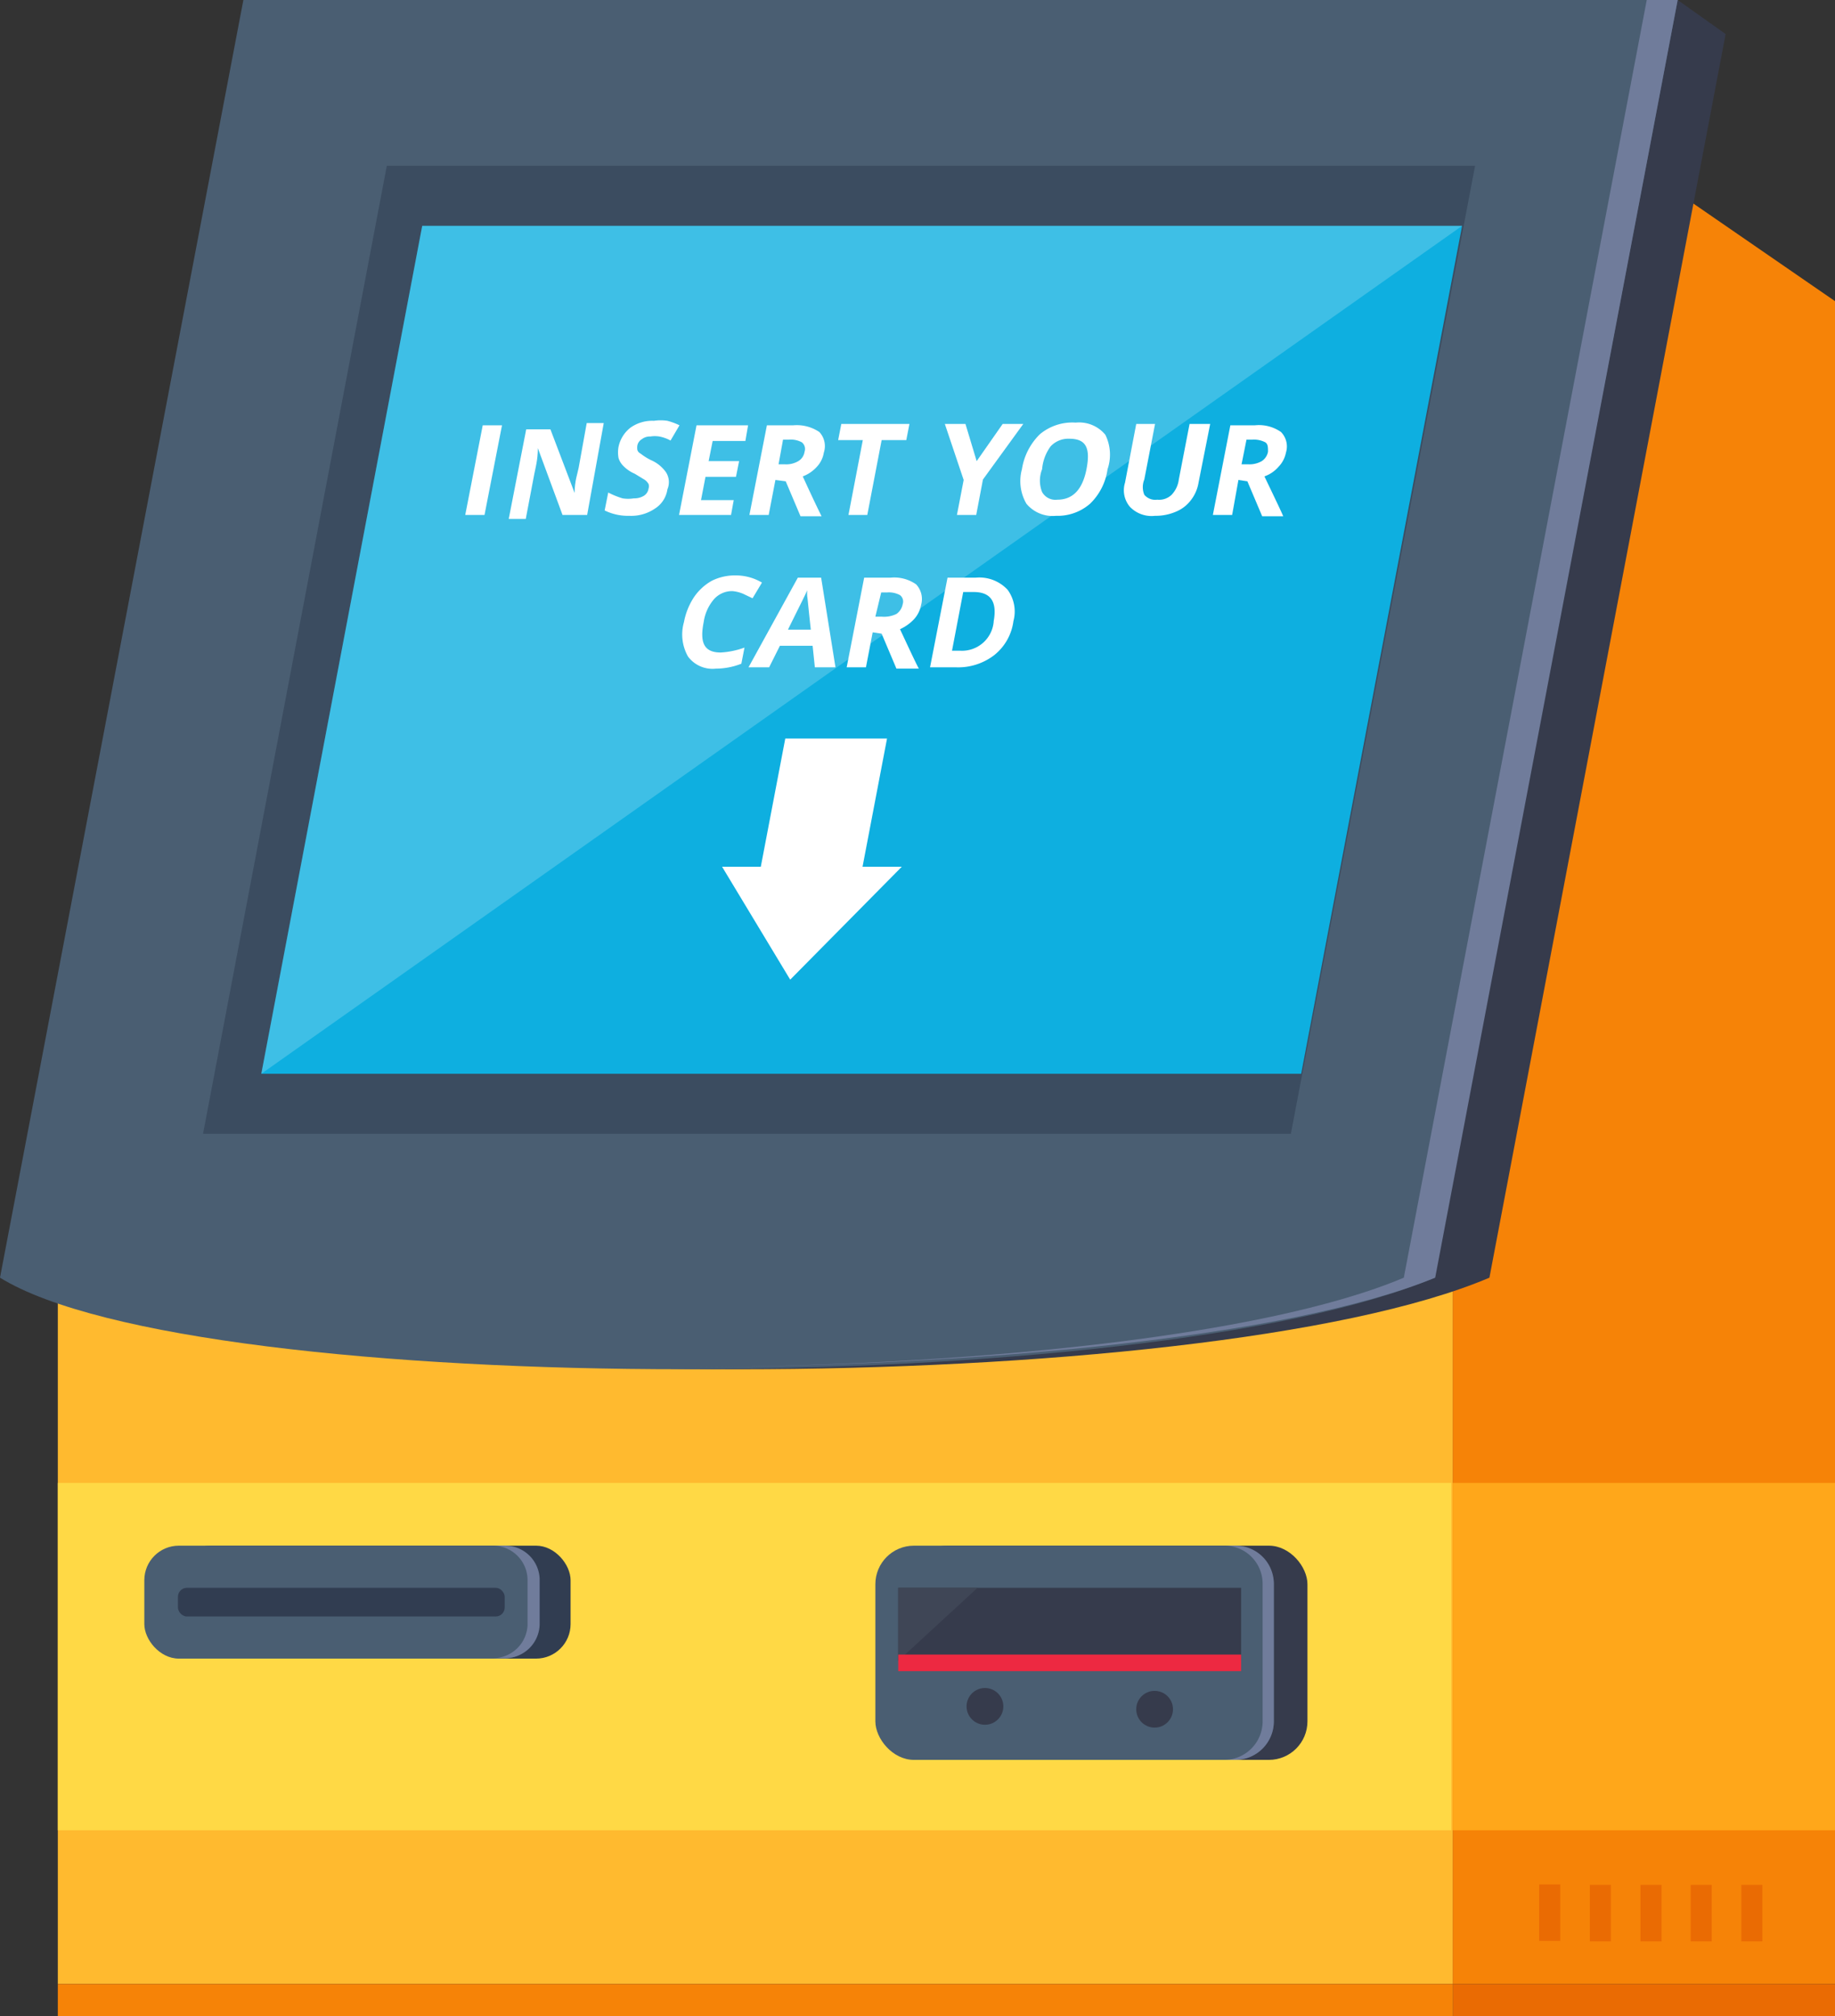 <svg xmlns="http://www.w3.org/2000/svg" viewBox="0 0 40.94 44.99"><rect x="0" y="0" width="40.94" height="44.99" fill="#333333" stroke="none"/><defs><style>.cls-1{isolation:isolate;}.cls-2{fill:#f68307;}.cls-3{fill:#ffba2f;}.cls-4{fill:#ffd945;}.cls-5{fill:#ffa71a;}.cls-6{fill:#ea6b03;}.cls-7{fill:#313d51;}.cls-8{fill:#4a5e72;}.cls-9{fill:#707c9b;}.cls-10{fill:#363b4c;}.cls-11{fill:#3f4656;}.cls-12{fill:#ed2941;}.cls-13{fill:#3b4c60;}.cls-14{fill:#0eafe0;}.cls-15,.cls-16{fill:#fff;}.cls-16{opacity:0.2;mix-blend-mode:screen;}</style></defs><title>Zasób 4</title><g class="cls-1"><g id="Warstwa_2" data-name="Warstwa 2"><g id="_2" data-name="2"><polygon class="cls-2" points="40.94 6.72 35.34 2.86 32.41 28.14 32.41 44.27 40.94 44.27 40.94 6.72"/><polygon class="cls-3" points="1.29 44.27 32.41 44.27 32.41 28.14 37.02 3.94 5.9 3.94 1.29 28.14 1.29 44.27"/><rect class="cls-4" x="1.29" y="33.09" width="31.09" height="7.75"/><rect class="cls-5" x="32.41" y="33.09" width="8.53" height="7.75"/><rect class="cls-6" x="33.95" y="42.46" width="1.26" height="0.47" transform="translate(77.27 8.1) rotate(90)"/><rect class="cls-6" x="35.08" y="42.46" width="1.26" height="0.47" transform="translate(78.4 6.98) rotate(90)"/><rect class="cls-6" x="36.21" y="42.46" width="1.26" height="0.47" transform="translate(79.53 5.85) rotate(90)"/><rect class="cls-6" x="37.33" y="42.46" width="1.26" height="0.47" transform="translate(80.65 4.73) rotate(90)"/><rect class="cls-6" x="38.46" y="42.46" width="1.26" height="0.47" transform="translate(81.78 3.6) rotate(90)"/><rect class="cls-7" x="3.94" y="34.49" width="8.79" height="2.52" rx="0.77"/><rect class="cls-8" x="3.22" y="34.49" width="8.79" height="2.52" rx="0.77"/><rect class="cls-7" x="3.97" y="35.43" width="7.29" height="0.64" rx="0.2"/><path class="cls-9" d="M11.24,34.49H11a.77.77,0,0,1,.77.77v1A.77.77,0,0,1,11,37h.27a.77.77,0,0,0,.77-.77v-1A.77.77,0,0,0,11.24,34.49Z"/><rect class="cls-10" x="20.28" y="34.49" width="8.89" height="4.78" rx="0.86"/><rect class="cls-8" x="19.53" y="34.49" width="8.89" height="4.78" rx="0.86"/><rect class="cls-10" x="20.04" y="35.43" width="7.65" height="1.63"/><path class="cls-10" d="M22.38,38.14a.41.41,0,0,1-.81,0,.41.41,0,1,1,.81,0Z"/><circle class="cls-10" cx="25.76" cy="38.14" r="0.41"/><polygon class="cls-11" points="20.04 37.06 21.81 35.43 20.04 35.43 20.04 37.06"/><rect class="cls-12" x="20.04" y="36.92" width="7.65" height="0.37"/><path class="cls-9" d="M27.56,34.49h-.25a.85.85,0,0,1,.86.86v3.06a.86.86,0,0,1-.86.86h.25a.86.86,0,0,0,.86-.86V35.35A.85.85,0,0,0,27.56,34.49Z"/><path class="cls-10" d="M33.23,28.51,38.5.76,37.43,0H6.63L1.21,28.51C5.63,31.24,26.84,31.23,33.23,28.51Z"/><path class="cls-8" d="M32,28.51,37.43,0h-32L0,28.51C4.41,31.24,25.62,31.23,32,28.51Z"/><polygon class="cls-13" points="28.8 25.3 32.91 3.7 8.63 3.7 4.53 25.3 28.8 25.3"/><polygon class="cls-14" points="29.03 23.96 32.62 5.04 9.42 5.04 5.83 23.96 29.03 23.96"/><path class="cls-9" d="M36.74,0,31.32,28.51c-3.14,1.33-9.87,2-16.42,2,6.77,0,13.86-.66,17.12-2L37.43,0Z"/><path class="cls-15" d="M10.38,11.49l.39-2h.43l-.39,2Z"/><path class="cls-15" d="M13.1,11.49h-.55L12,10h0c0,.27-.06.47-.08.58l-.19,1h-.38l.39-2h.54L12.82,11h0c0-.27.07-.45.09-.56l.18-1h.38Z"/><path class="cls-15" d="M14.89,10.92a.61.61,0,0,1-.28.43.94.94,0,0,1-.57.16,1.18,1.18,0,0,1-.55-.12l.08-.4a1.79,1.79,0,0,0,.32.13.77.77,0,0,0,.25,0,.41.41,0,0,0,.23-.06.23.23,0,0,0,.1-.16.16.16,0,0,0,0-.1.32.32,0,0,0-.08-.09l-.23-.14a.77.77,0,0,1-.25-.17.42.42,0,0,1-.11-.18.68.68,0,0,1,0-.25.73.73,0,0,1,.27-.43.84.84,0,0,1,.52-.15,1,1,0,0,1,.3,0,1.48,1.48,0,0,1,.27.1l-.2.34a.85.85,0,0,0-.25-.09.64.64,0,0,0-.2,0,.29.29,0,0,0-.19.06.21.21,0,0,0-.1.14.31.31,0,0,0,0,.1.13.13,0,0,0,.07.08,1.29,1.29,0,0,0,.24.15.79.79,0,0,1,.33.27A.41.41,0,0,1,14.89,10.92Z"/><path class="cls-15" d="M16.31,11.49H15.15l.39-2h1.15l-.06.35H15.9l-.09.45h.68l-.07.35h-.68l-.1.52h.73Z"/><path class="cls-15" d="M17.3,10.71l-.15.78h-.43l.39-2h.59a.9.9,0,0,1,.58.15.46.46,0,0,1,.1.46.6.6,0,0,1-.15.31.8.8,0,0,1-.32.22c.21.46.35.75.42.89h-.47l-.33-.78Zm.07-.35h.13a.53.53,0,0,0,.31-.07.29.29,0,0,0,.14-.21.19.19,0,0,0-.06-.21.52.52,0,0,0-.29-.06h-.13Z"/><path class="cls-15" d="M19.35,11.49h-.42l.32-1.67H18.7l.07-.36h1.52l-.07.36h-.55Z"/><path class="cls-15" d="M21.79,10.29l.58-.83h.46l-.9,1.24-.15.79h-.43l.15-.78-.42-1.25h.46Z"/><path class="cls-15" d="M24.71,10.47a1.32,1.32,0,0,1-.39.77,1.1,1.1,0,0,1-.76.27.76.76,0,0,1-.66-.27,1,1,0,0,1-.1-.77,1.39,1.39,0,0,1,.4-.78A1.13,1.13,0,0,1,24,9.43a.76.76,0,0,1,.66.27A1,1,0,0,1,24.71,10.47Zm-1.46,0a.69.69,0,0,0,0,.51.34.34,0,0,0,.34.17c.34,0,.56-.22.65-.68s0-.68-.38-.68a.54.54,0,0,0-.42.17A1,1,0,0,0,23.25,10.47Z"/><path class="cls-15" d="M27,9.46l-.26,1.31a.86.86,0,0,1-.17.39.8.8,0,0,1-.34.26,1.14,1.14,0,0,1-.46.09.67.67,0,0,1-.56-.2.57.57,0,0,1-.11-.54l.25-1.31h.42l-.24,1.24a.45.45,0,0,0,0,.34.32.32,0,0,0,.29.11.4.4,0,0,0,.32-.11.6.6,0,0,0,.16-.34l.24-1.24Z"/><path class="cls-15" d="M27.63,10.71l-.14.78h-.43l.39-2H28a.86.86,0,0,1,.58.15.46.46,0,0,1,.11.46.62.62,0,0,1-.16.31.74.74,0,0,1-.32.22c.22.46.36.75.42.89h-.47l-.33-.78Zm.07-.35h.14a.55.55,0,0,0,.31-.07.32.32,0,0,0,.14-.21c0-.1,0-.17-.06-.21a.55.55,0,0,0-.29-.06h-.13Z"/><path class="cls-15" d="M16.34,13.19a.54.54,0,0,0-.41.18,1,1,0,0,0-.23.51c-.09.45,0,.68.38.68a1.85,1.85,0,0,0,.53-.11l-.07.36a1.56,1.56,0,0,1-.57.11.68.68,0,0,1-.62-.27,1,1,0,0,1-.09-.77,1.51,1.51,0,0,1,.22-.55,1.18,1.18,0,0,1,.4-.37,1.15,1.15,0,0,1,.53-.12A1.14,1.14,0,0,1,17,13l-.21.35-.21-.1A.78.78,0,0,0,16.34,13.19Z"/><path class="cls-15" d="M18.18,14.89l-.05-.48H17.4l-.24.48H16.7l1.1-2h.52l.32,2Zm-.09-.84c-.05-.44-.07-.69-.08-.74a.82.82,0,0,1,0-.14c-.05.12-.2.41-.43.88Z"/><path class="cls-15" d="M19.47,14.11l-.15.78h-.43l.39-2h.59a.85.85,0,0,1,.57.15.48.48,0,0,1,.11.46.65.65,0,0,1-.16.32,1,1,0,0,1-.31.22c.21.45.35.75.42.88H20l-.33-.78Zm.06-.35h.14A.63.63,0,0,0,20,13.7a.34.34,0,0,0,.14-.22.18.18,0,0,0-.06-.2.52.52,0,0,0-.29-.06h-.13Z"/><path class="cls-15" d="M22.61,13.86a1.16,1.16,0,0,1-.43.76,1.32,1.32,0,0,1-.86.27h-.57l.39-2h.63a.86.86,0,0,1,.71.27A.82.82,0,0,1,22.61,13.86Zm-.44,0c.08-.44-.07-.65-.45-.65h-.23l-.25,1.31h.18A.71.71,0,0,0,22.17,13.87Z"/><polygon class="cls-15" points="19.16 19.78 16.89 19.78 17.52 16.48 19.79 16.48 19.16 19.78"/><polygon class="cls-15" points="17.63 21.86 16.11 19.34 20.12 19.34 17.63 21.86"/><polygon class="cls-16" points="32.62 5.04 9.42 5.04 5.83 23.96 32.62 5.04"/><rect class="cls-2" x="1.29" y="44.27" width="31.13" height="0.72"/><rect class="cls-6" x="32.42" y="44.27" width="8.52" height="0.72"/></g></g></g></svg>